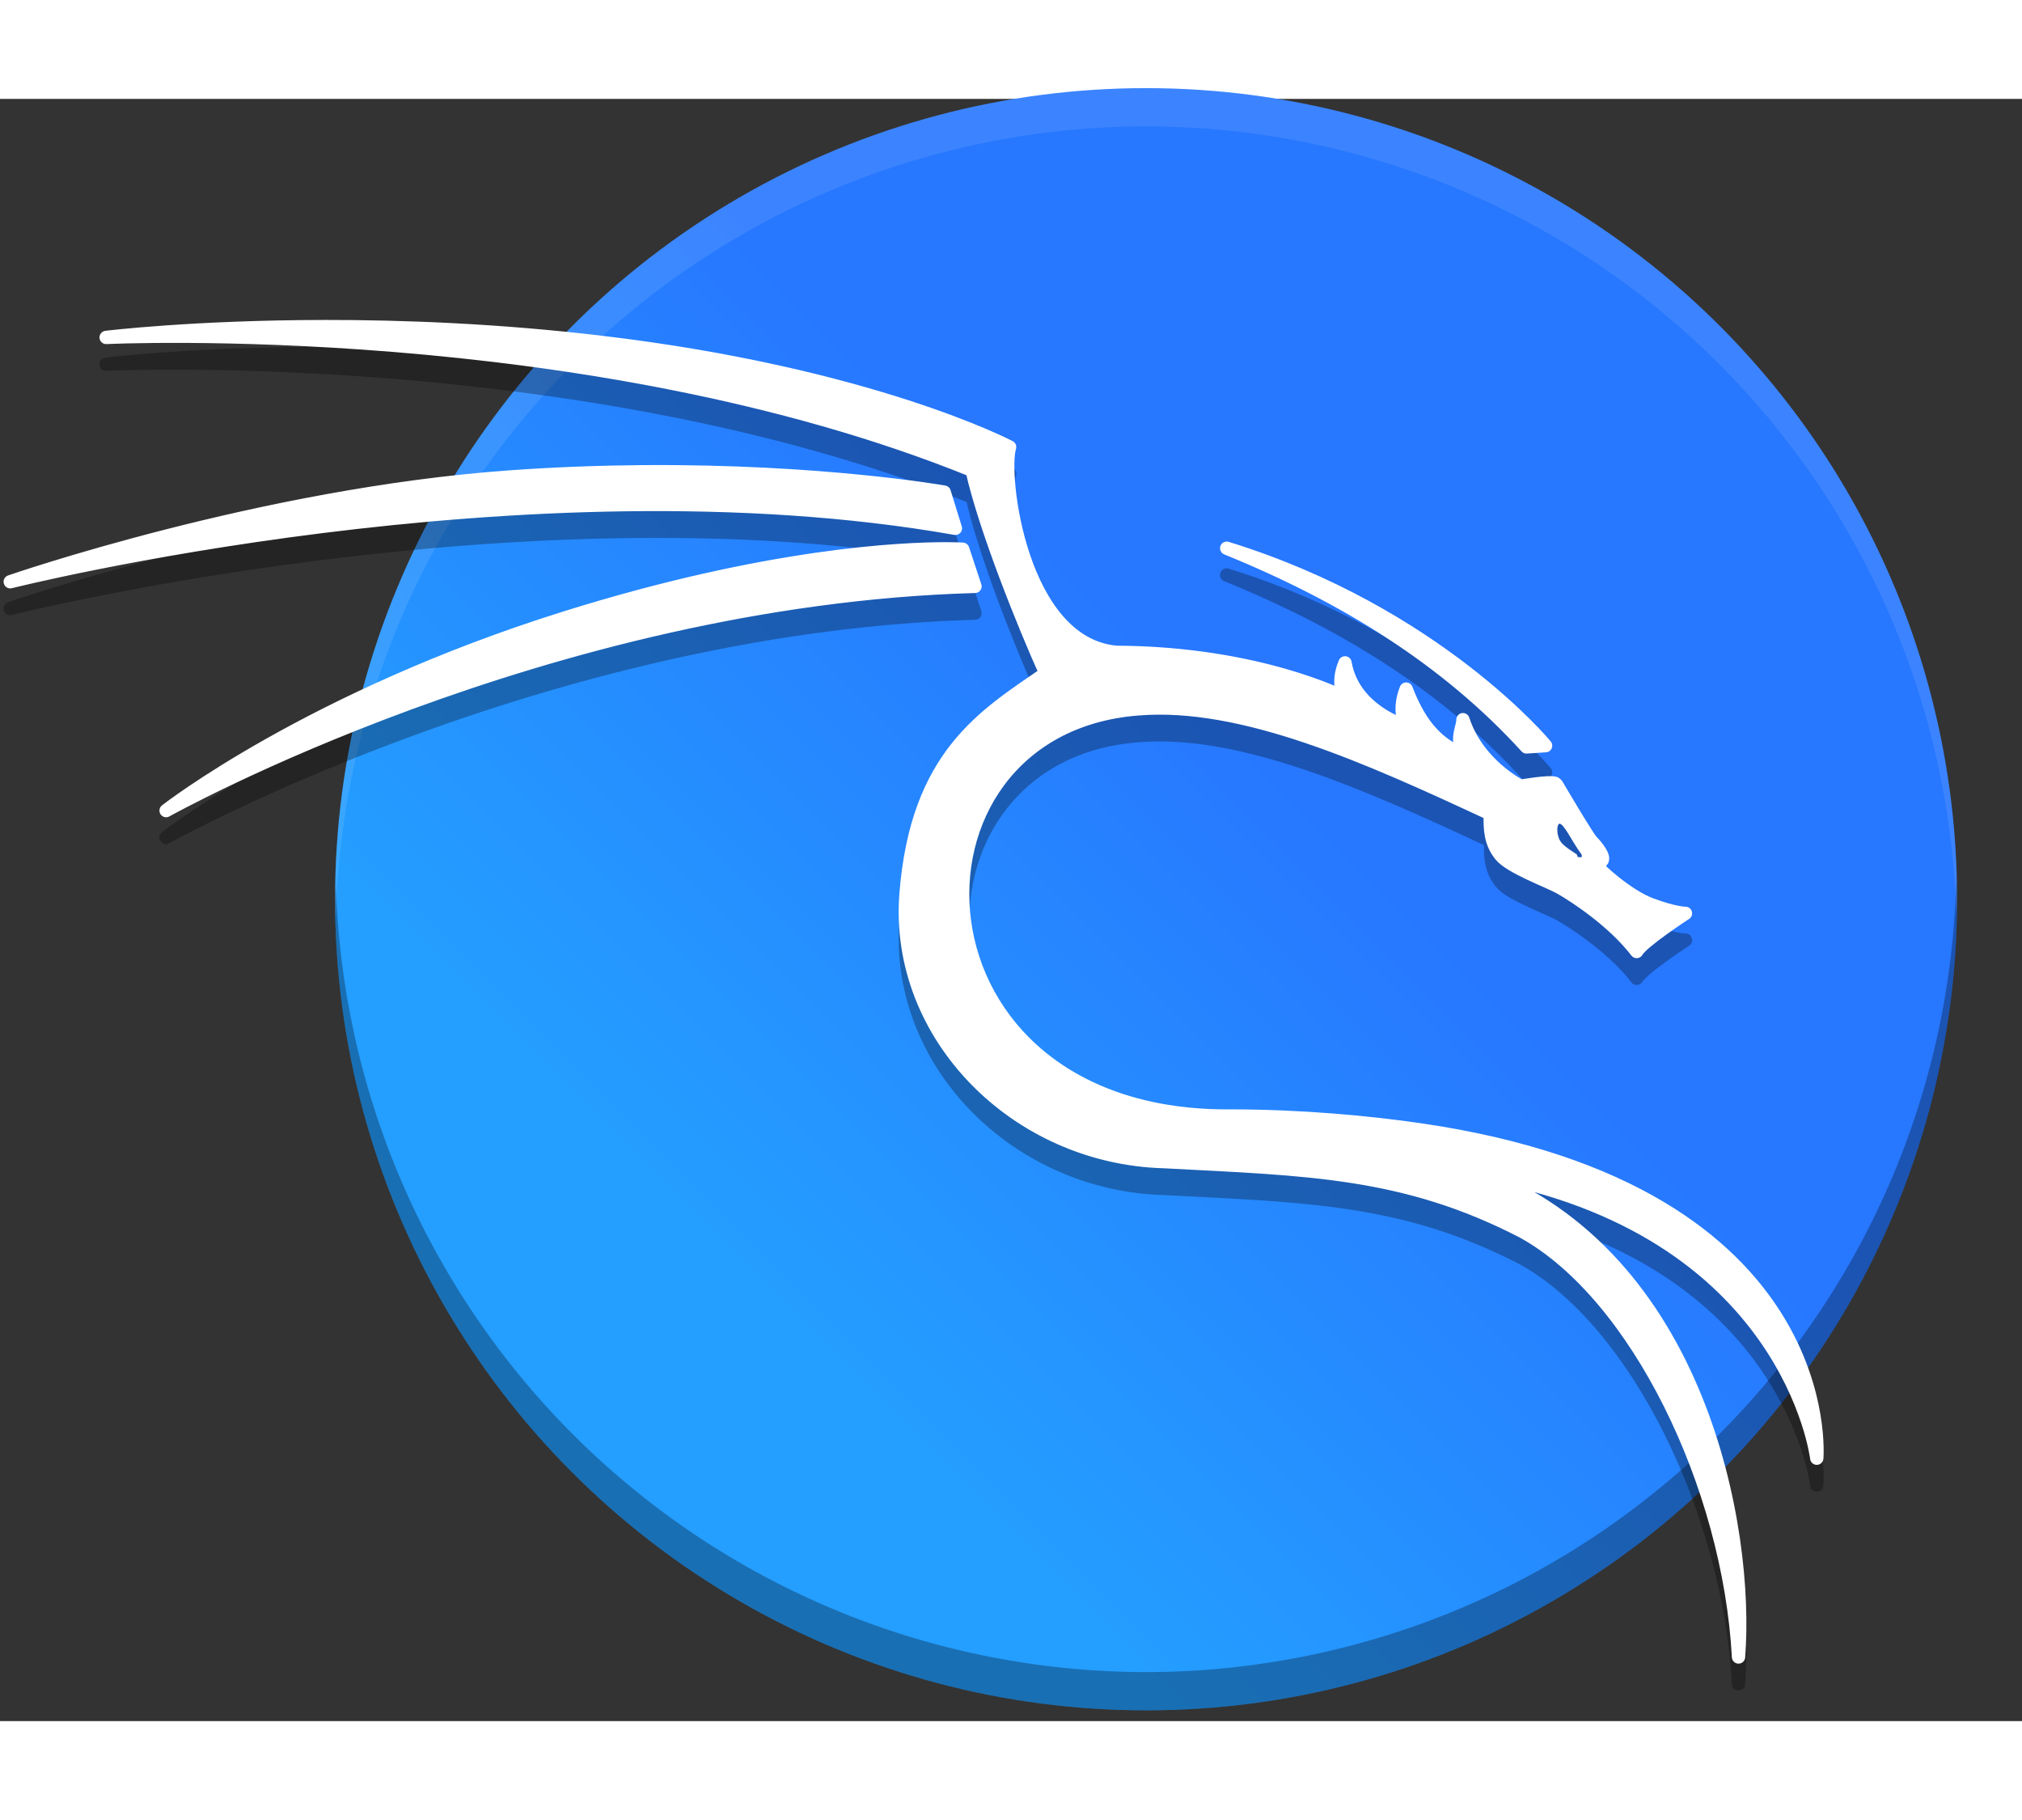 <svg viewBox="-0.796 76.69 453.059 363.44"
    xmlns="http://www.w3.org/2000/svg" width="50" height="45">
    <rect x="-0.796" y="76.69" width="453.059" height="363.44" fill="#333333" stroke="none"/>
    <linearGradient id="a" gradientUnits="userSpaceOnUse" x1="194.594" x2="313.271" y1="356.761"
        y2="238.084">
        <stop offset="0" stop-color="#249eff" />
        <stop offset="1" stop-color="#2777ff" />
    </linearGradient>
    <g stroke-width=".808" transform="translate(-14.544 -2.41)">
        <circle cx="270.54" cy="258.41" fill="url(#a)" r="181.72" />
        <path
            d="M452.08 253.39a181.72 181.72 0 0 1-181.54 178.17A181.72 181.72 0 0 1 89 254.85a181.72 181.72 0 0 0-.177 3.555 181.72 181.72 0 0 0 181.72 181.72 181.72 181.72 0 0 0 181.72-181.72 181.72 181.72 0 0 0-.178-5.019z"
            opacity=".3" />
        <path
            d="M270.54 76.691a181.72 181.72 0 0 0-181.72 181.72 181.72 181.72 0 0 0 .177 5.01 181.72 181.72 0 0 1 181.54-178.16 181.72 181.72 0 0 1 181.54 176.7 181.72 181.72 0 0 0 .178-3.546 181.72 181.72 0 0 0-181.72-181.72z"
            fill="#fff" opacity=".1" />
    </g>
    <path
        d="M71.938 132.22c-29.422.034-48.857 2.402-49.018 2.422l-.111.01c-1.921.22-1.677 3.082.254 2.974 0 0 106.98-5.054 192.73 29.41 3.06 13.09 11.139 33.152 15.912 43.816-6.498 4.46-13.468 8.987-19.203 16.17-6.02 7.541-10.57 17.947-11.781 33.86-2.458 32.276 25.225 60.532 59.463 61.403 31.749 1.69 53.335 1.924 79.613 15.543 12.272 6.794 23.702 20.76 32.238 37.818 8.54 17.068 14.208 37.205 15.225 56.195.095 1.867 2.838 1.9 2.98.038.005-.058-.002-.138.002-.196 1.103-14.54-1.045-37.049-9.762-58.46-7.3-17.936-19.364-35.01-37.91-45.72 26.655 7.28 41.914 20.807 50.686 33.168 10.065 14.183 11.551 26.806 11.543 26.736.212 1.785 2.816 1.744 2.971-.047 0 0 1.323-15.473-9.353-32.52-10.677-17.049-33.342-35.684-80.594-42.618-11.97-1.756-27.074-3.105-42.381-3.144h-.024c-37.042.49-55.716-20.623-58.623-42.28-1.454-10.827 1.089-21.795 7.38-30.294 6.29-8.499 16.3-14.584 30.093-15.662h.006c22.647-1.869 50.27 10.379 77.432 23.018-.027 3.139.251 6.305 2.545 9.172 1.536 1.92 4.307 3.254 7.127 4.586 2.82 1.331 5.722 2.538 6.873 3.199 2.618 1.502 11.349 7.103 16.496 13.803.66.861 1.99.752 2.502-.205.027-.05.81-.953 1.842-1.817s2.343-1.848 3.619-2.767c2.552-1.838 4.969-3.412 4.969-3.412 1.257-.82.655-2.775-.846-2.744 0 0-.367.02-1.54-.204-1.171-.223-3.035-.694-5.687-1.685-2.44-.912-5.355-2.887-7.603-4.672a49.792 49.792 0 0 1-2.776-2.369c-.081-.076-.116-.112-.189-.182.714-.642.812-1.67.668-2.316-.148-.66-.435-1.196-.758-1.717-.644-1.042-1.464-1.97-2.031-2.537l-.002-.002c.082.082-.168-.21-.42-.578-.253-.37-.579-.87-.945-1.445a230.52 230.52 0 0 1-2.506-4.063c-1.748-2.888-3.326-5.573-3.479-5.828-.002-.004-.38-.8-1.113-1.29a1.494 1.494 0 0 0-.373-.179c-.828-.266-1.484-.204-2.334-.16a36.82 36.82 0 0 0-2.686.258c-1.494.19-2.421.36-2.826.43-1.01-.533-8.907-4.908-11.809-13.82-.535-1.635-2.955-1.218-2.912.502.016.585-.87 2.33-.678 4.97-3.508-2.114-6.527-5.473-9.156-12.393-.482-1.276-2.283-1.29-2.785-.021-1.007 2.532-1.068 4.65-.863 6.293-3.333-1.567-8.79-5.016-9.979-11.87-.255-1.466-2.263-1.697-2.845-.327-.98 2.31-1.068 4.223-.903 5.763-6.21-2.663-23.316-8.893-48.844-9.03-4.927-.453-8.842-2.919-12.059-6.616-3.216-3.698-5.659-8.626-7.388-13.73-1.73-5.104-2.753-10.38-3.215-14.732-.463-4.352-.268-7.95.054-8.982a1.493 1.493 0 0 0-.728-1.768s-31.217-16.422-92.244-23.641c-22.882-2.707-44.211-3.534-61.938-3.514zm71.268 32.521c-9.299.07-19.28.417-29.768 1.162-56.026 3.982-112.43 23.557-112.43 23.557-1.804.623-.997 3.328.854 2.86 0 0 115.04-28.874 211.14-11.95.085.016.17.024.257.024h.004a1.493 1.493 0 0 0 1.426-1.936l-2.512-8.105a1.493 1.493 0 0 0-1.166-1.03s-27.515-4.884-67.803-4.582h-.011zm68.311 17.264c-9.888-.042-40.315 1.204-86.016 15.504-57.354 17.946-89.998 43.459-89.998 43.459-1.438 1.137.043 3.365 1.648 2.478 0 0 84.923-47.363 180.56-50.05a1.493 1.493 0 0 0 1.375-1.961l-2.748-8.319a1.493 1.493 0 0 0-1.318-1.021s-1.218-.08-3.5-.09zm62.531-.139c-1.465.022-2.026 1.92-.809 2.735h.002c.088.058.182.107.28.146 26.227 10.663 48.975 24.757 66.609 44.131l.048.051.002.002c.304.304.724.462 1.153.434l4.28-.28c1.213-.08 1.827-1.5 1.054-2.44 0 0-24.778-30.027-72.021-44.661l-.016-.008a1.673 1.673 0 0 0-.072-.026l-.041-.013a1.494 1.494 0 0 0-.469-.07zm74.68 63.225c.858.173 2.476 3.357 3.963 5.631.13.185.263.382.389.537 0 .014.002.024.011.037.168.24.336.488.496.688.081.476.217.766-.896.537-.094-.489-.254-.63-.254-.63s-2.686-1.598-3.51-2.731c-.824-1.134-.968-3.116-.566-3.868.097-.168.221-.228.367-.2z"
        opacity=".3" />
    <g fill="#fff">
        <path
            d="M71.94 127.71c-29.464.034-48.95 2.42-48.95 2.42s107.73-5.17 194.03 29.77c2.934 13.122 11.76 34.976 16.514 45.48-13.602 9.405-28.94 18.25-31.328 49.613-2.388 31.362 24.576 58.947 58.013 59.798 31.75 1.69 53.688 1.932 80.277 15.718 25.38 14.034 46.192 56.794 48.25 95.252 2.225-28.534-8.484-89.895-58.452-108.53 69.826 12.219 75.982 63.973 75.984 63.994 0 0 5.205-59.754-88.677-73.531-11.9-1.746-26.947-3.09-42.168-3.129-75.246.995-77.99-86.786-21.288-91.218 23.499-1.939 51.556 10.738 78.986 23.512-.102 3.407.04 6.434 2.278 9.232 2.238 2.796 10.832 5.847 13.58 7.423 2.746 1.576 11.544 7.171 16.936 14.189 1.17-2.187 10.933-8.543 10.933-8.543s-2.339.05-7.78-1.983c-5.443-2.034-11.9-8.188-12.054-8.544-.152-.356-.255-.916 1.017-1.17.966-.813-1.22-3.458-2.187-4.423-.966-.967-7.425-11.95-7.577-12.204-.152-.255-.204-.51-.661-.815-1.424-.458-7.68.661-7.68.661s-9.621-4.725-12.937-14.913c.048 1.785-1.65 3.734 0 7.834-5.016-2.122-9.325-5.742-12.723-14.685-2.023 5.086 0 8.321 0 8.321s-11.81-3.301-13.7-14.195c-2.075 4.89 0 7.832 0 7.832s-19.259-10.048-51.256-10.194c-21.422-1.965-25.882-39.65-23.897-45.994 0 0-30.899-16.285-91.723-23.48-22.809-2.697-44.08-3.523-61.76-3.503zm71.276 32.521c-9.27.07-19.22.416-29.674 1.159-55.751 3.963-112.04 23.477-112.04 23.477s115.18-28.98 211.77-11.971h.002l-2.512-8.106s-27.374-4.862-67.542-4.56zm68.293 17.263c-9.75-.041-40.02 1.185-85.564 15.436-57.124 17.874-89.522 43.21-89.522 43.21s85.14-47.539 181.24-50.24l-2.75-8.318s-1.156-.077-3.406-.087zm62.559-.14c26.38 10.724 49.34 24.932 67.165 44.515l.002.002 4.28-.28s-24.519-29.746-71.448-44.236zm72.712 57.184l5.25 3.867c.657-1.14 3.31 6.065 4.922 8.067.069.4-2.681 3.612-3.616 3.42-.079-.411-4.35-1.645-4.35-1.645s-4.853-2.932-5.545-3.885c-.692-.953 3.001-9.192 3.339-9.824z"
            stroke="#fff" stroke-linejoin="round" stroke-width="2.986" />
        <path
            d="M71.94 127.71c-29.464.034-48.95 2.42-48.95 2.42s107.73-5.17 194.03 29.77c2.934 13.122 11.76 34.976 16.514 45.48-13.602 9.405-28.94 18.25-31.328 49.613-2.388 31.362 24.576 58.947 58.013 59.798 31.75 1.69 53.688 1.932 80.277 15.718 25.38 14.034 46.192 56.794 48.25 95.252 2.225-28.534-8.484-89.895-58.452-108.53 69.826 12.219 75.982 63.973 75.984 63.994 0 0 5.205-59.754-88.677-73.531-11.9-1.746-26.947-3.09-42.168-3.129-75.246.995-77.99-86.786-21.288-91.218 23.499-1.939 51.556 10.738 78.986 23.512-.102 3.407.04 6.434 2.278 9.232 2.238 2.796 10.832 5.847 13.58 7.423 2.746 1.576 11.544 7.171 16.936 14.189 1.17-2.187 10.933-8.543 10.933-8.543s-2.339.05-7.78-1.983c-5.443-2.034-11.9-8.188-12.054-8.544-.152-.356-.255-.916 1.017-1.17.966-.813-1.22-3.458-2.187-4.423-.966-.967-7.425-11.95-7.577-12.204-.152-.255-.204-.51-.661-.815-1.424-.458-7.68.661-7.68.661s-9.621-4.725-12.937-14.913c.048 1.785-1.65 3.734 0 7.834-5.016-2.122-9.325-5.742-12.723-14.685-2.023 5.086 0 8.321 0 8.321s-11.81-3.301-13.7-14.195c-2.075 4.89 0 7.832 0 7.832s-19.259-10.048-51.256-10.194c-21.422-1.965-25.882-39.65-23.897-45.994 0 0-30.899-16.285-91.723-23.48-22.809-2.697-44.08-3.523-61.76-3.503zm71.276 32.521c-9.27.07-19.22.416-29.674 1.159-55.751 3.963-112.04 23.477-112.04 23.477s115.18-28.98 211.77-11.971h.002l-2.512-8.106s-27.373-4.56-67.542-4.56zm68.293 17.263c-9.75-.041-40.02 1.185-85.564 15.436-57.124 17.874-89.522 43.21-89.522 43.21s85.14-47.539 181.24-50.24l-2.75-8.318s-1.156-.077-3.406-.087zm62.559-.14c26.38 10.724 49.34 24.932 67.165 44.515l.002.002 4.28-.28s-24.519-29.746-71.447-44.236zm74.662 61.732c.858.173 2.478 3.356 3.964 5.63.13.185.264.381.389.537l.006.037c.168.24.337.489.498.688.08.476.216.766-.897.537-.093-.49-.254-.63-.254-.63s-2.686-1.598-3.51-2.732c-.824-1.133-.97-3.115-.567-3.867.097-.17.223-.23.37-.2z" />
    </g>
</svg>